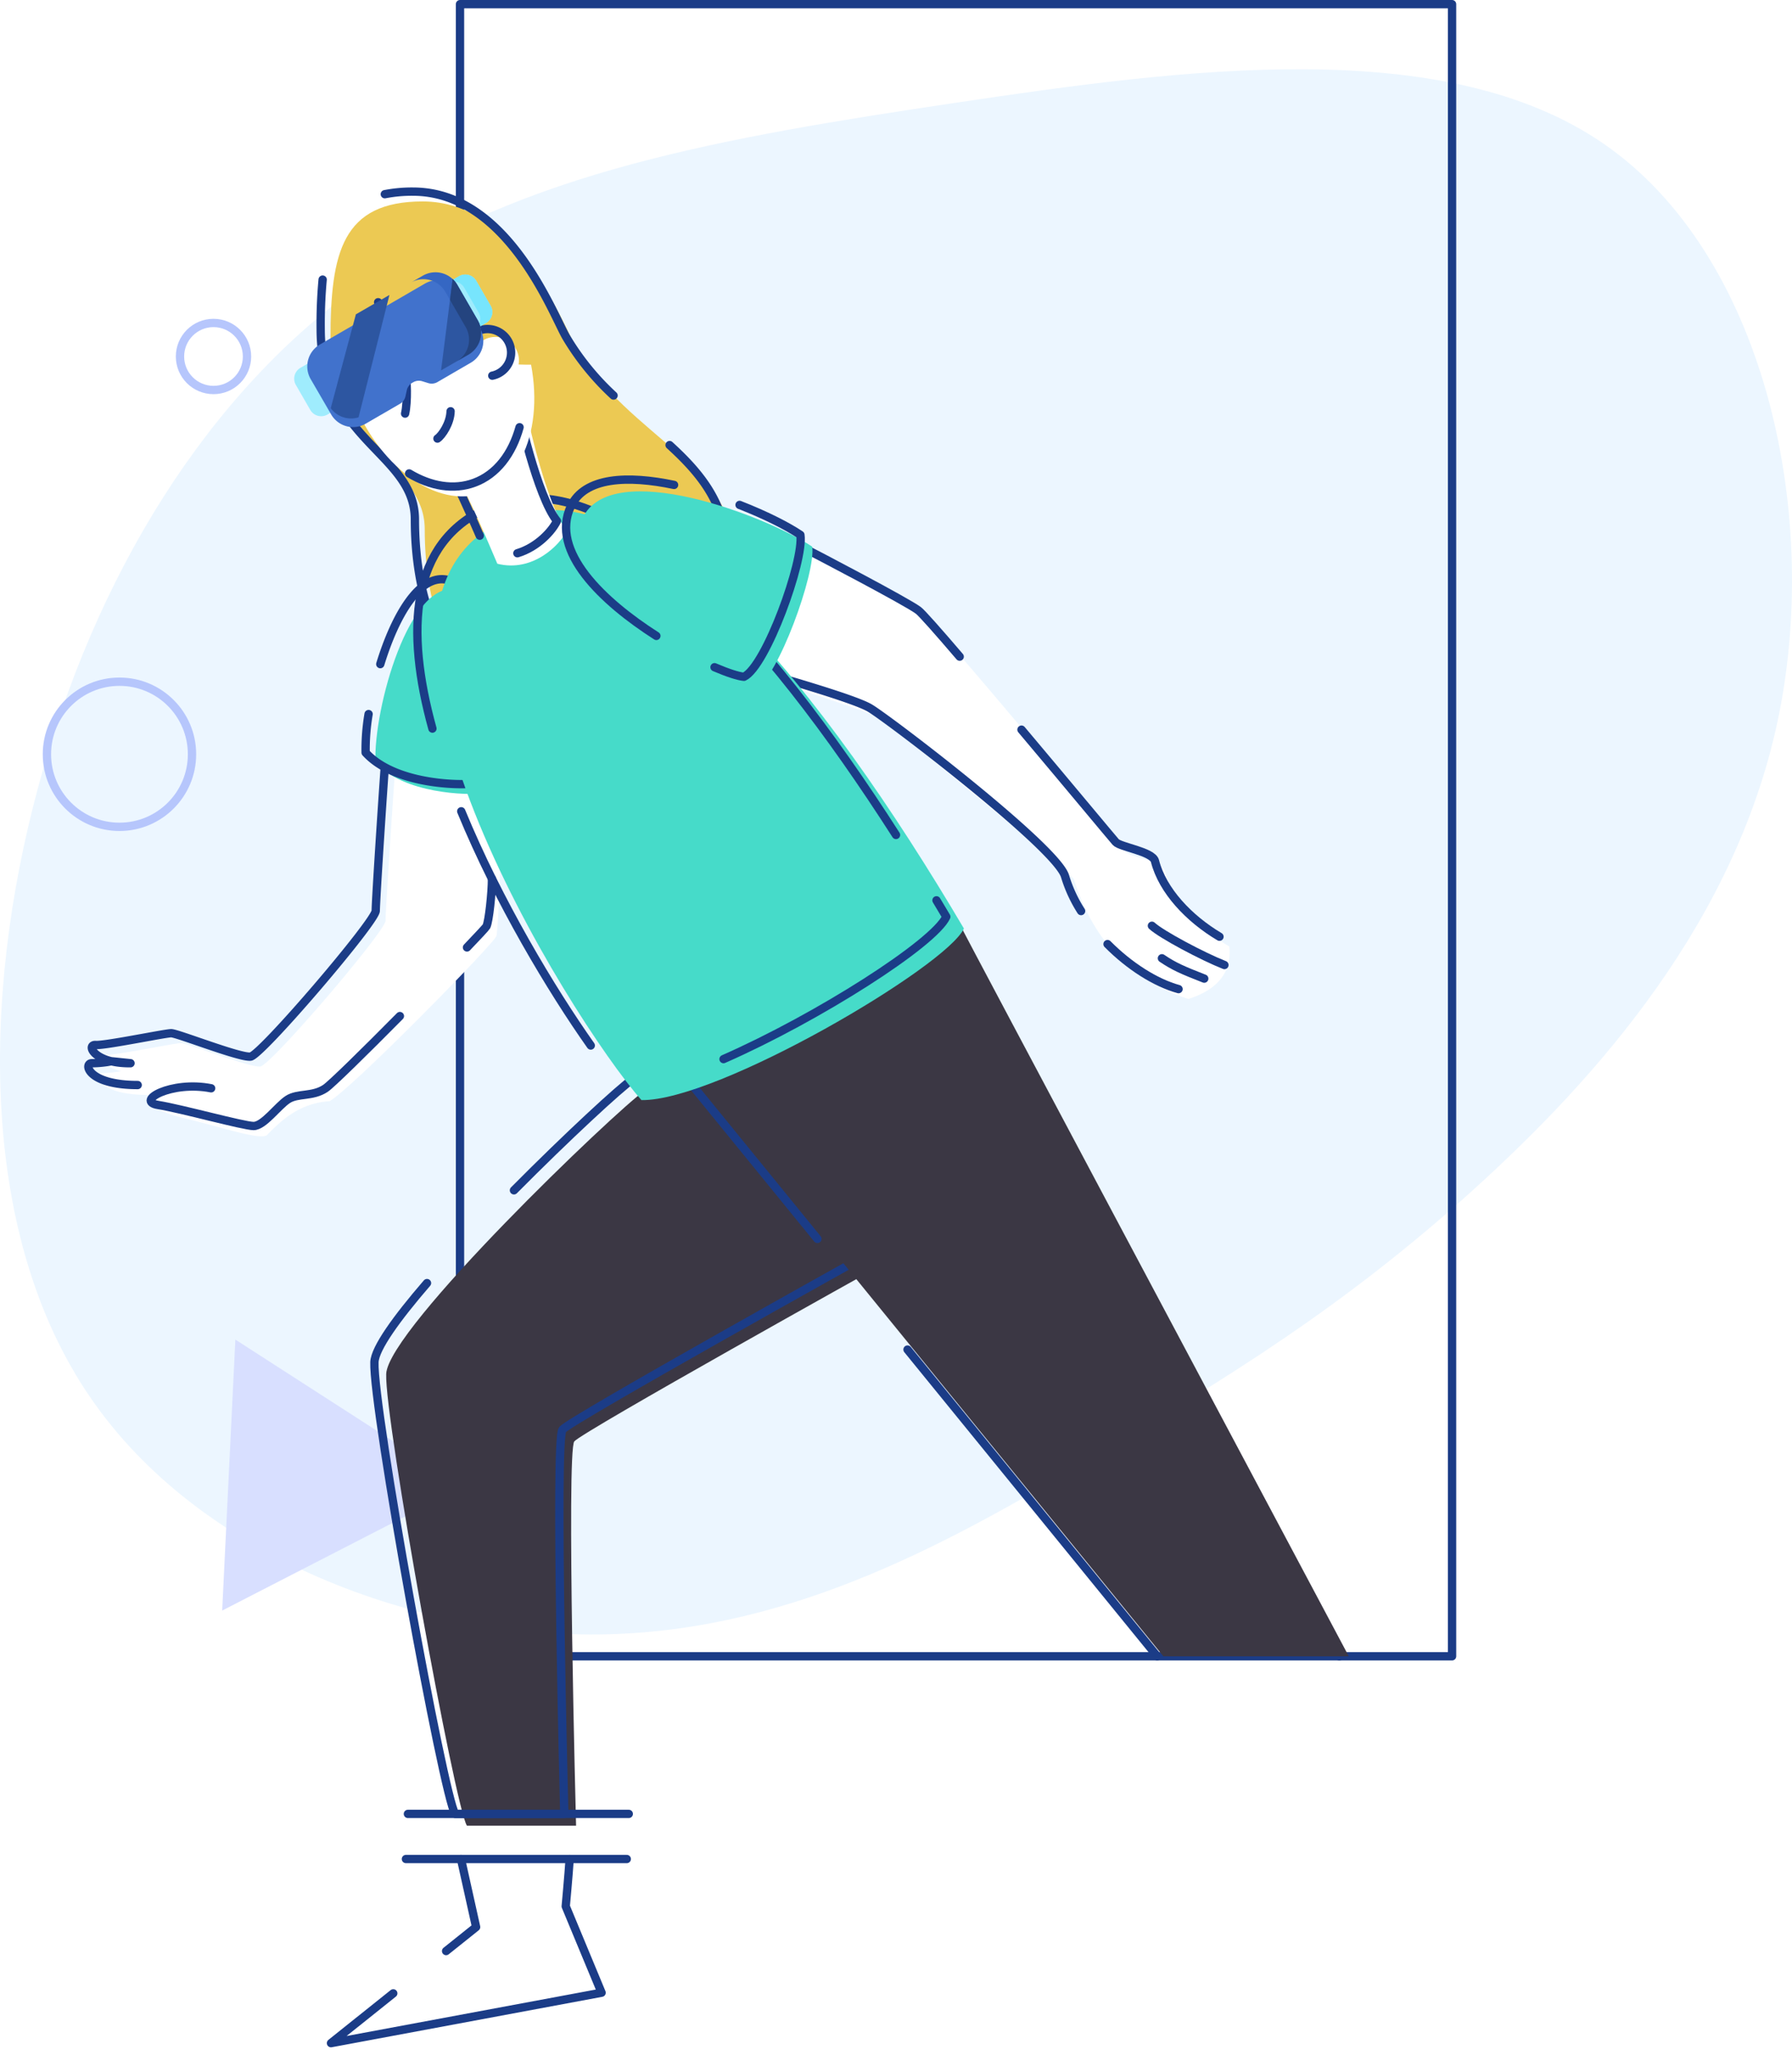 <svg xmlns="http://www.w3.org/2000/svg" xmlns:xlink="http://www.w3.org/1999/xlink" viewBox="0 0 687.092 787.654"><defs><filter id="a" x="113.598" y="100.83" width="74.372" height="66.11" filterUnits="userSpaceOnUse"><feOffset dy="3" input="SourceAlpha"/><feGaussianBlur result="b"/><feFlood flood-opacity="0.259"/><feComposite operator="in" in2="b"/><feComposite in="SourceGraphic"/></filter></defs><g transform="translate(0 1.595)"><g transform="translate(0 0)"><g transform="translate(0 0)"><path d="M615.021,63.406c60.8,42.015,82.923,139.267,67.165,218.239s-69.55,139.56-118.255,183.486c-48.863,43.911-92.789,71-145.159,101.857-52.362,31.035-113.319,65.893-185.88,67.647C160.474,636.381,76.437,605.03,34.573,543.75-7.465,482.478-7.307,391.442,14.5,310.422,36.146,229.411,79.44,158.408,139.764,116.265s137.829-55.41,226.329-68.617S554.065,21.226,615.021,63.406Z" transform="translate(-0.003 -9.802)" fill="#ecf6ff"/><path d="M205.681,738.093,118.257,681.78,113.2,785.647l92.481-47.554" transform="translate(-28.014 -169.912)" fill="#d8dfff"/><rect width="380.376" height="633.262" transform="translate(176.373)" fill="none" stroke="#1b3c87" stroke-linecap="round" stroke-linejoin="round" stroke-width="3.19"/><path d="M295.764,552.672c-11.228,7.826-98.313,91.171-99,108.517s26.512,166.689,30.96,173.154h41.842s-3.763-143.556-.677-147.3,117.4-67.361,117.4-67.361S349.172,517.633,295.764,552.672Z" transform="translate(-48.689 -136.151)" fill="#3b3744"/><circle cx="27.814" cy="27.814" r="27.814" transform="translate(17.991 259.704)" fill="none" stroke="#b6c6fc" stroke-linecap="round" stroke-linejoin="round" stroke-width="3.19"/><circle cx="12.846" cy="12.846" r="12.846" transform="translate(69.014 122.199)" fill="none" stroke="#b6c6fc" stroke-linecap="round" stroke-linejoin="round" stroke-width="3.19"/><path d="M395.919,589.9l-62.529-76.76s69.046-46.906,111.919-46.7c2.837,5.652,108.8,204.693,150.72,283.462" transform="translate(-82.5 -116.625)" fill="none" stroke="#1b3c87" stroke-linecap="round" stroke-linejoin="round" stroke-width="3.19"/><line x1="95.754" y1="117.571" transform="translate(347.961 515.691)" fill="none" stroke="#1b3c87" stroke-linecap="round" stroke-linejoin="round" stroke-width="3.19"/><path d="M210.927,624.882c-11.695,13.546-19.95,25.015-20.161,30.305-.677,17.354,26.535,166.69,30.96,173.154h41.842s-3.763-143.556-.677-147.3,117.4-67.361,117.4-67.361S343.21,511.631,289.8,546.707c-4.982,3.469-24.872,21.786-45.537,42.617" transform="translate(-47.204 -134.672)" fill="none" stroke="#1b3c87" stroke-linecap="round" stroke-linejoin="round" stroke-width="3.19"/><line x2="84.684" transform="translate(156.4 693.677)" fill="none" stroke="#1b3c87" stroke-linecap="round" stroke-linejoin="round" stroke-width="3.19"/><line x2="84.677" transform="translate(155.64 710.97)" fill="none" stroke="#1b3c87" stroke-linecap="round" stroke-linejoin="round" stroke-width="3.19"/><path d="M266.16,952.35c-.436,6.532-1.505,18.129-1.505,18.129l13.749,33.112L174.65,1022.924l55.636-44.5-5.8-26.076" transform="translate(-43.22 -236.865)" fill="#fff"/><path d="M227.29,981.622l11.506-9.2-5.8-26.076" transform="translate(-56.245 -235.38)" fill="none" stroke="#1b3c87" stroke-linecap="round" stroke-linejoin="round" stroke-width="3.19"/><path d="M260.15,946.35c-.429,6.532-1.505,18.129-1.505,18.129l13.749,33.112L168.64,1016.924l23.878-19.085" transform="translate(-41.732 -235.38)" fill="none" stroke="#1b3c87" stroke-linecap="round" stroke-linejoin="round" stroke-width="3.19"/><path d="M601.629,751.357c-43.43-81.576-145.535-273.4-148.32-278.947-42.9-.2-111.919,46.7-111.919,46.7L530.536,751.357Z" transform="translate(-84.48 -118.102)" fill="#3b3744"/><path d="M164.038,386.833c-.753,9.444-3.83,55.914-3.83,59.993s-43.911,55.4-48,55.914-28.055-8.97-30.426-8.97-25.21,4.741-28.951,4.515-.753,7.112,13.35,6.991l-7.27-.753a43.086,43.086,0,0,1-7.563.753c-3.266,0-1.641,8.361,17.58,8.361,3.627,3.56,0,5.554,14.238,8.948s28.469,8.361,31.479,6.532c5.554-5.637,12.4-12.312,24.157-13.087,9.429-5.712,62.778-60.166,63.854-63.214s2.115-47.794,2.115-47.794S194.923,367.448,164.038,386.833Z" transform="translate(-12.379 -95.552)" fill="#fff"/><path d="M525.683,436.129c-10.664-10.912-14.946-23.329-16.925-29.507-4.177-4.989-72.3-61.009-76.135-62.717S391.94,330,391.94,330l15.849-47.207c5.268,2.672,40.457,21.071,45.063,24.51s74.006,86.859,75.706,88.8,14.1,3.6,15.051,7.277c2.912,11.409,13.1,22.1,24.751,29.011.218,3.228,1.43,14.682-15.683,20.086a64.328,64.328,0,0,1-26.949-16.345" transform="translate(-96.988 -71.181)" fill="#fff"/><path d="M203.77,102.08c36.122,0,53.491,46.658,58.7,55.689,20.319,35.37,61.709,44.4,61.709,83.533,0,10.536-99.336,33.865-105.357,33.865s-14.3-19.566-14.3-47.411c0-25.587-36.122-30.1-36.122-73C168.4,121.646,172.915,102.08,203.77,102.08Z" transform="translate(-41.673 -26.464)" fill="#ecc953"/><path d="M63.931,510.434c-19.22,0-20.846-8.361-17.58-8.361a41.693,41.693,0,0,0,7.563-.753l7.27.753c-14.1.12-17.1-7.24-13.358-6.991s26.588-4.515,28.958-4.515,26.339,9.482,30.426,8.97,48-51.828,48-55.914,3.063-50.549,3.83-59.993" transform="translate(-11.142 -96.134)" fill="none" stroke="#1b3c87" stroke-linecap="round" stroke-linejoin="round" stroke-width="3.19"/><path d="M172.336,517c-13.4,13.546-26.264,26.181-28.544,27.709-5,3.341-10.634,1.731-14.5,4.3s-9.189,10.129-13.057,10.129-27.558-6.607-36.589-8.052,5-9.422,20.319-6.4" transform="translate(-19.007 -129.137)" fill="none" stroke="#1b3c87" stroke-linecap="round" stroke-linejoin="round" stroke-width="3.19"/><path d="M247.51,447.08c0,5.328-1.151,16.293-2.115,18.227-.218.421-3.078,3.5-7.465,8.082" transform="translate(-58.878 -111.835)" fill="none" stroke="#1b3c87" stroke-linecap="round" stroke-linejoin="round" stroke-width="3.19"/><path d="M520.45,371.12c17.911,21.267,35.264,42.143,36.122,43.076,1.7,1.942,14.1,3.6,15.051,7.277,2.912,11.409,13.1,22.1,24.744,29.011" transform="translate(-128.788 -93.038)" fill="none" stroke="#1b3c87" stroke-linecap="round" stroke-linejoin="round" stroke-width="3.19"/><path d="M408,277.79c5.268,2.672,40.457,21.071,45.063,24.511,1.279.933,7.525,7.985,15.871,17.745" transform="translate(-100.962 -69.944)" fill="none" stroke="#1b3c87" stroke-linecap="round" stroke-linejoin="round" stroke-width="3.19"/><path d="M564.29,480.34c8.346,8.421,18.377,14.818,27.227,17.256" transform="translate(-139.637 -120.065)" fill="none" stroke="#1b3c87" stroke-linecap="round" stroke-linejoin="round" stroke-width="3.19"/><path d="M383.28,340.49c6.856,2.07,38.169,10.807,44.942,14.682S499.94,408.6,503.2,419.711a53.635,53.635,0,0,0,6.156,13.358" transform="translate(-94.845 -85.459)" fill="none" stroke="#1b3c87" stroke-linecap="round" stroke-linejoin="round" stroke-width="3.19"/><path d="M586.9,471c3.575,3.319,19.386,11.732,27.8,15.051" transform="translate(-145.231 -117.754)" fill="none" stroke="#1b3c87" stroke-linecap="round" stroke-linejoin="round" stroke-width="3.19"/><path d="M592,487.56c4.628,3.123,7.811,4.515,16.225,7.8" transform="translate(-146.493 -121.851)" fill="none" stroke="#1b3c87" stroke-linecap="round" stroke-linejoin="round" stroke-width="3.19"/><path d="M297.169,205.325c12.312,11.236,22,23.126,22,42.067,0,10.536-99.336,33.865-105.357,33.865s-14.3-19.566-14.3-47.411c0-25.587-36.122-30.1-36.122-73a185.354,185.354,0,0,1,.753-18.949" transform="translate(-40.432 -36.317)" fill="none" stroke="#1b3c87" stroke-linecap="round" stroke-linejoin="round" stroke-width="3.19"/><path d="M196.07,98.065a53.619,53.619,0,0,1,10.784-.986c36.122,0,53.491,46.658,58.7,55.689a99.987,99.987,0,0,0,18.212,22.471" transform="translate(-48.52 -25.226)" fill="none" stroke="#1b3c87" stroke-linecap="round" stroke-linejoin="round" stroke-width="3.19"/><path d="M222.8,299.786c-18.415-4.515-32.3,45.574-31.524,66.172,10.927,12.041,35.272,12.643,41.39,11.86S222.8,299.786,222.8,299.786Z" transform="translate(-47.327 -75.316)" fill="#46dbc9"/><path d="M187.423,346.192a80.452,80.452,0,0,0-1.136,14.765c10.927,12.041,35.272,12.643,41.39,11.86s-9.836-78.032-9.836-78.032c-10.965-2.694-20.319,13.975-25.933,32.254" transform="translate(-46.097 -74.078)" fill="none" stroke="#1b3c87" stroke-linecap="round" stroke-linejoin="round" stroke-width="3.19"/><path d="M248.417,263.015c52.55-23.525,122.921,66.728,176.014,156.643-6.7,14.592-94.46,66.224-123.636,65.765C273.53,454.577,174.765,296.022,248.417,263.015Z" transform="translate(-54.849 -65.351)" fill="#46dbc9"/><path d="M284.668,502.479C269.738,481.332,249.253,447.332,235,412.7" transform="translate(-58.153 -103.327)" fill="none" stroke="#1b3c87" stroke-linecap="round" stroke-linejoin="round" stroke-width="3.19"/><path d="M450.292,458.05l3.763,6.291c-4.688,10.22-49.164,38.628-85.414,54.567" transform="translate(-91.223 -114.549)" fill="none" stroke="#1b3c87" stroke-linecap="round" stroke-linejoin="round" stroke-width="3.19"/><path d="M218.421,341.54c-10.37-37.522-8.692-71.221,21-84.526,46.41-20.793,106.7,47.215,156.748,125.292" transform="translate(-52.621 -63.865)" fill="none" stroke="#1b3c87" stroke-linecap="round" stroke-linejoin="round" stroke-width="3.19"/><path d="M296.23,260c11.04-23.449,70.356-.926,88.048,10.957,1.452,9.9-13.2,50.421-21.643,54.379C350.346,324.277,282.5,289.17,296.23,260Z" transform="translate(-72.853 -63.007)" fill="#46dbc9"/><path d="M259.227,204.61c1.091,6.938,8.579,39.7,16.074,49.074-2.5,5.305-12.951,16.074-26.61,12.635-3.823-9.031-11.71-27.34-14.163-30.523S259.227,204.61,259.227,204.61Z" transform="translate(-57.998 -51.835)" fill="#fff"/><path d="M240.711,254.335c-4.026-9.324-9.264-21.071-11.183-23.54-2.453-3.183,24.7-31.186,24.7-31.186,1.091,6.938,8.579,39.7,16.074,49.074-1.738,3.687-7.33,10.024-15.171,12.379" transform="translate(-56.761 -50.598)" fill="none" stroke="#1b3c87" stroke-linecap="round" stroke-linejoin="round" stroke-width="3.19"/><ellipse cx="35.009" cy="53.01" rx="35.009" ry="53.01" transform="translate(115.998 99.917) rotate(-20.3)" fill="#fff"/><path d="M250.8,217.08c-2.845,10.272-8.8,18.114-17.354,21.275-7.9,2.927-16.714,1.377-24.985-3.567" transform="translate(-51.586 -54.921)" fill="none" stroke="#1b3c87" stroke-linecap="round" stroke-linejoin="round" stroke-width="3.19"/><path d="M203.4,189.08c.753,2.258,1.023,11.394,0,15.856" transform="translate(-48.076 -47.992)" fill="none" stroke="#1b3c87" stroke-linecap="round" stroke-linejoin="round" stroke-width="3.19"/><ellipse cx="1.746" cy="4.35" rx="1.746" ry="4.35" transform="translate(139.256 141.738) rotate(-16.26)" fill="#1b3c87"/><path d="M222.88,219.425c1.731-1.174,4.944-5.9,5.042-10.475" transform="translate(-55.154 -52.909)" fill="none" stroke="#1b3c87" stroke-linecap="round" stroke-linejoin="round" stroke-width="3.19"/><path d="M192.432,144.965c4.515,10.536,31.607,23.329,59.451,21.824,0-3.763-9.031-36.875-15.8-42.143s-37.627-21.824-51.173-8.278S192.432,144.965,192.432,144.965Z" transform="translate(-44.634 -28.711)" fill="#ecc953"/><path d="M191.8,141.418c0,4.515-12.041,40.472-17.692,46.2-6.389-12.334-7.894-46.951-.369-55.23C180.962,124.471,191.8,141.418,191.8,141.418Z" transform="translate(-41.742 -33.442)" fill="#ecc953"/><path d="M192.66,153.41c5.6,8.669,25.12,18.2,47.094,19.92" transform="translate(-47.676 -39.166)" fill="none" stroke="#1b3c87" stroke-linecap="round" stroke-linejoin="round" stroke-width="3.19"/><path d="M186.116,158.18c-2.9,8.91-7.044,20-10.536,26.881" transform="translate(-43.45 -40.346)" fill="none" stroke="#1b3c87" stroke-linecap="round" stroke-linejoin="round" stroke-width="3.19"/><circle cx="9.031" cy="9.031" r="9.031" transform="translate(180.91 127.542)" fill="#fff"/><path d="M239.46,170.089a9.031,9.031,0,1,1,8.549,14.863" transform="translate(-59.257 -42.547)" fill="none" stroke="#1b3c87" stroke-linecap="round" stroke-linejoin="round" stroke-width="3.19"/><path d="M373.652,256.65c9.783,3.815,18.272,8.09,23.329,11.5,1.452,9.9-13.2,50.421-21.643,54.379-2.22-.2-6.239-1.505-11.288-3.665" transform="translate(-90.087 -64.713)" fill="none" stroke="#1b3c87" stroke-linecap="round" stroke-linejoin="round" stroke-width="3.19"/><path d="M323.034,303.671c-20.552-13.132-40.909-32.435-32.8-49.668,5.328-11.288,21.884-11.928,39.592-8.2" transform="translate(-71.369 -61.524)" fill="none" stroke="#1b3c87" stroke-linecap="round" stroke-linejoin="round" stroke-width="3.19"/></g></g><g transform="translate(107.474 135.623) rotate(-30)"><path d="M75.018,20.692H4.83A4.83,4.83,0,0,1,0,15.863V4.83A4.83,4.83,0,0,1,4.83,0H75.018a4.83,4.83,0,0,1,4.83,4.83V15.863A4.83,4.83,0,0,1,75.018,20.692Zm0,0" transform="translate(0 7.123)" fill="#9fecfd"/><path d="M5.3,0H0A4.83,4.83,0,0,1,4.83,4.83V15.863A4.83,4.83,0,0,1,0,20.692H5.3a4.83,4.83,0,0,0,4.83-4.83V4.83A4.83,4.83,0,0,0,5.3,0Zm0,0" transform="translate(69.717 7.123)" fill="#77e5fd"/><g transform="matrix(0.87, 0.5, -0.5, 0.87, -24.47, -172.57)" filter="url(#a)"><path d="M56.041,34.939H41.3a4.328,4.328,0,0,1-3.178-1.391l-1.662-1.8a4.328,4.328,0,0,0-3.178-1.39h-.447a4.328,4.328,0,0,0-3.178,1.39L28,33.548a4.328,4.328,0,0,1-3.178,1.391H9.664A9.665,9.665,0,0,1,0,25.273V9.666A9.665,9.665,0,0,1,9.664,0H56.041A9.665,9.665,0,0,1,65.7,9.666V25.272a9.665,9.665,0,0,1-9.664,9.667Zm0,0" transform="translate(113.6 133.68) rotate(-30)" fill="#4172cc"/></g><path d="M5.3,0H0A9.665,9.665,0,0,1,9.664,9.666V25.272A9.665,9.665,0,0,1,0,34.939H5.3a9.665,9.665,0,0,0,9.664-9.667V9.666A9.665,9.665,0,0,0,5.3,0Zm0,0" transform="translate(57.811 0)" fill="#3567c3"/><path d="M26.329,0,0,26.329A9.67,9.67,0,0,0,7.478,34.7L41.19,0Zm0,0" transform="translate(7.13 0)" fill="#2d56a1"/><path d="M0,28.11H12.107a9.665,9.665,0,0,0,9.664-9.667V2.837A9.654,9.654,0,0,0,21.347,0Zm0,0" transform="translate(51.005 6.829)" fill="#2d56a1"/><path d="M14.542,0,9.664,6.423V18.443A9.665,9.665,0,0,1,0,28.11H5.3a9.665,9.665,0,0,0,9.664-9.667V2.837A9.653,9.653,0,0,0,14.542,0Zm0,0" transform="translate(57.811 6.829)" fill="#24447f"/></g></g></svg>
